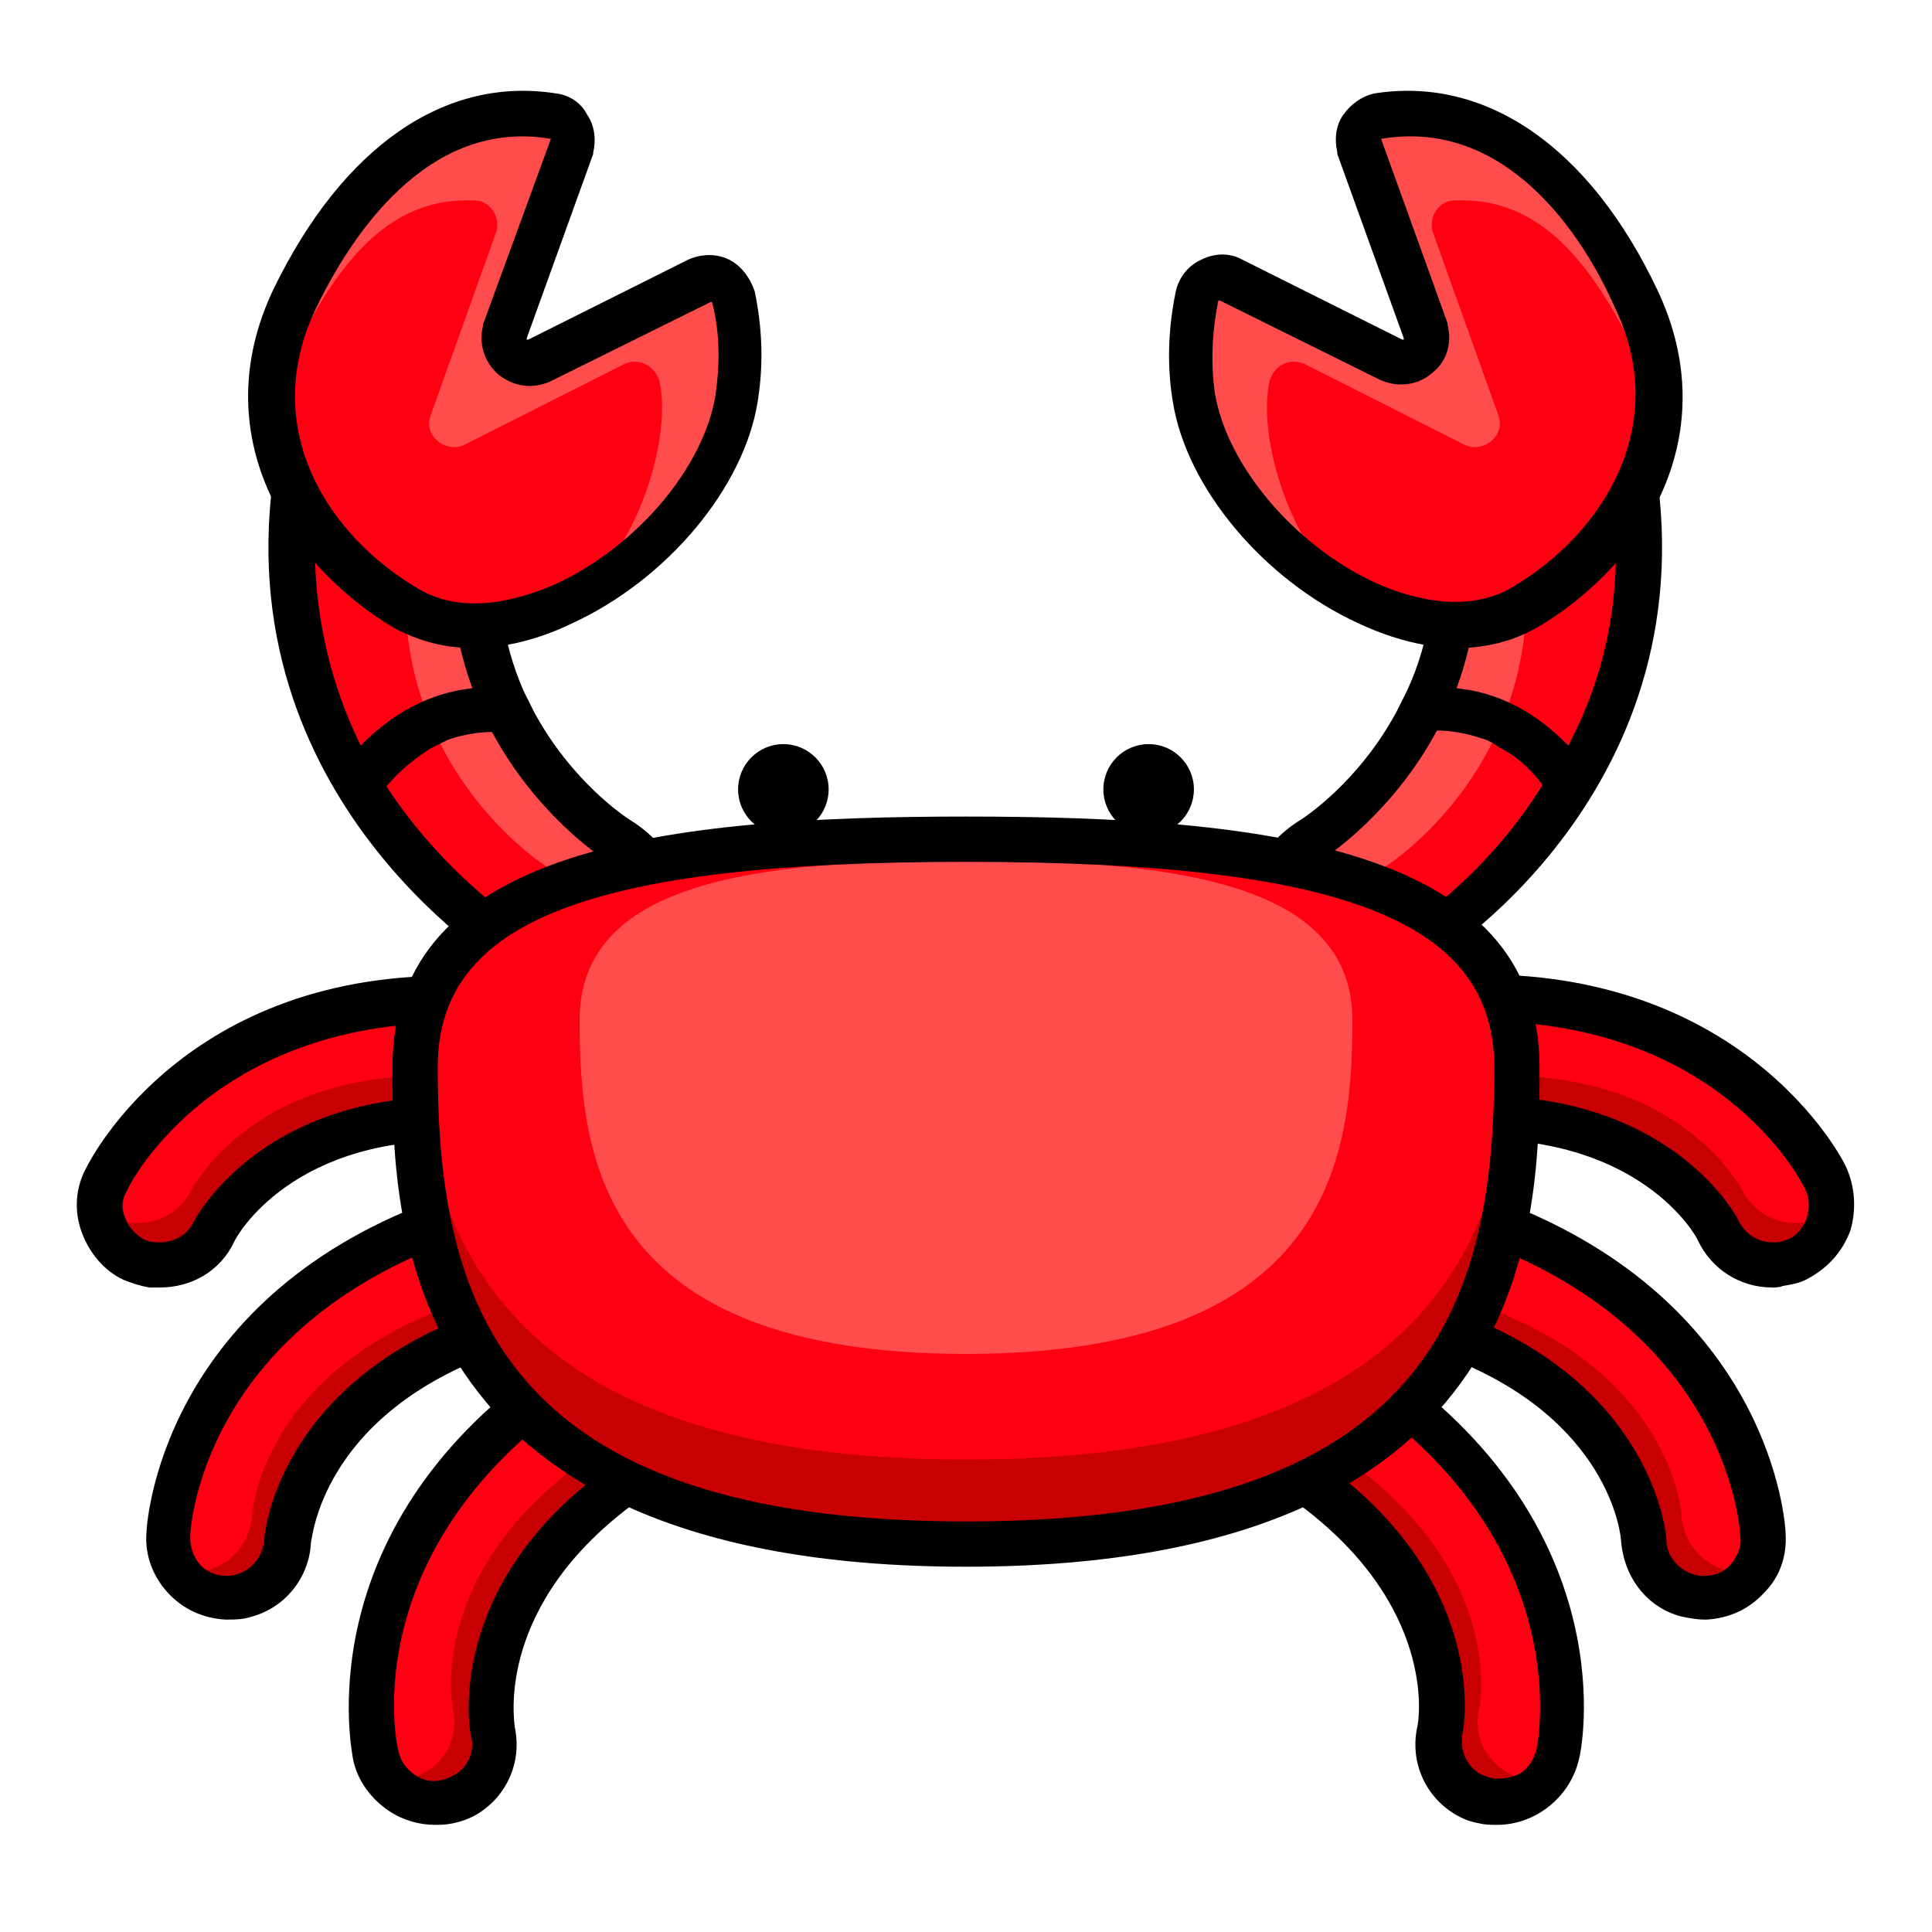 <svg width="60" height="60" viewBox="0 0 60 60" fill="none" xmlns="http://www.w3.org/2000/svg">
<path d="M39.562 28.641C39.609 28.875 39.75 29.063 39.891 29.297C40.734 30.281 42.469 30.375 43.828 29.578C44.203 29.344 52.5 24.188 50.625 14.156C50.391 12.938 48.938 12.281 47.391 12.61C45.844 12.985 44.766 14.25 45 15.469C46.312 22.5 41.062 25.969 40.828 26.11C39.75 26.719 39.281 27.75 39.562 28.641Z" fill="#FF0013"/>
<path d="M40.828 26.063C41.062 25.922 46.312 22.5 45 15.422C44.766 14.203 45.844 12.938 47.391 12.563C48.562 12.281 49.688 12.61 50.25 13.313C50.016 13.313 49.828 13.36 49.594 13.406C48.047 13.781 46.969 15.047 47.203 16.266C48.516 23.297 43.266 26.766 43.031 26.906C41.953 27.563 41.484 28.594 41.766 29.485C41.812 29.672 41.953 29.906 42.094 30.094C41.203 30.141 40.406 29.86 39.891 29.297C39.703 29.11 39.609 28.875 39.562 28.641C39.281 27.75 39.75 26.719 40.828 26.063Z" fill="#FF4D4D"/>
<path d="M51.328 13.969C51.188 13.312 50.812 12.703 50.203 12.328C49.406 11.812 48.328 11.625 47.25 11.906C45.281 12.375 44.016 13.969 44.297 15.562C44.766 18 44.391 19.969 43.688 21.469L43.359 22.125C42.188 24.281 40.547 25.359 40.406 25.453C39.094 26.25 38.484 27.609 38.812 28.828C38.906 29.156 39.094 29.438 39.281 29.719C40.031 30.562 41.25 30.938 42.516 30.703C43.078 30.609 43.594 30.422 44.109 30.094C44.578 29.906 53.297 24.469 51.328 13.969ZM43.453 28.922C42.422 29.578 41.016 29.484 40.406 28.781C40.312 28.641 40.219 28.547 40.172 28.406C39.984 27.797 40.359 27.094 41.156 26.625C41.297 26.531 43.266 25.219 44.625 22.688C44.953 22.688 45.422 22.734 45.984 22.922C46.172 22.969 46.359 23.062 46.547 23.203C47.016 23.438 47.484 23.812 47.906 24.375C46.078 27.328 43.641 28.828 43.453 28.922ZM48.703 23.156C47.484 21.891 46.219 21.469 45.234 21.375C45.844 19.734 46.125 17.719 45.656 15.281C45.516 14.438 46.359 13.5 47.531 13.219C47.578 13.219 47.672 13.172 47.719 13.172C48.328 13.078 48.938 13.172 49.359 13.453C49.547 13.594 49.828 13.828 49.875 14.203C50.625 17.859 49.922 20.859 48.703 23.156Z" fill="black"/>
<path d="M42.797 3.609C42.375 3.703 42.094 4.125 42.234 4.547L44.297 10.312C44.484 10.922 43.828 11.484 43.266 11.203L38.25 8.672C37.828 8.484 37.312 8.766 37.219 9.234C36.984 10.219 36.938 11.297 37.125 12.375C37.828 16.594 43.828 21 47.391 18.891C50.719 16.922 52.688 13.125 50.859 9.281C49.312 6.094 46.641 2.953 42.797 3.609Z" fill="#FF4D4D"/>
<path d="M40.5 11.297L45.516 13.828C46.078 14.062 46.734 13.547 46.547 12.938L44.484 7.172C44.391 6.75 44.625 6.328 45.047 6.234C48.328 6 49.922 9.047 51.422 12.234C51.469 14.672 50.109 16.828 48.094 18.328C47.016 18.984 45.891 19.359 44.812 19.453C43.406 19.359 43.359 19.312 42.047 18.328C40.406 17.625 39 13.875 39.422 11.859C39.562 11.344 40.031 11.109 40.5 11.297Z" fill="#FF0013"/>
<path d="M42.188 19.359C39.234 18 36.844 15.141 36.422 12.469C36.234 11.344 36.281 10.172 36.516 9.047C36.609 8.625 36.891 8.25 37.312 8.062C37.688 7.875 38.156 7.828 38.578 8.062L43.547 10.547H43.594V10.5L41.531 4.781V4.734C41.438 4.312 41.484 3.891 41.719 3.562C41.953 3.234 42.281 3 42.656 2.906C46.125 2.344 49.359 4.547 51.469 9C53.578 13.453 51.141 17.484 47.719 19.5C47.203 19.781 46.688 19.969 46.078 20.062C44.953 20.25 43.594 20.016 42.188 19.359ZM42.891 4.312L44.953 10.031V10.078C45.094 10.641 44.953 11.203 44.484 11.578C44.062 11.953 43.453 12.047 42.891 11.812L37.875 9.328C37.875 9.328 37.828 9.328 37.828 9.375C37.641 10.312 37.594 11.297 37.734 12.234C38.109 14.437 40.172 16.922 42.703 18.094C43.641 18.516 45.469 19.125 46.969 18.234C49.828 16.547 51.891 13.172 50.156 9.562C49.172 7.312 46.781 3.656 42.891 4.312Z" fill="black"/>
<path d="M20.438 28.641C20.391 28.875 20.25 29.063 20.109 29.297C19.266 30.281 17.531 30.375 16.172 29.578C15.797 29.297 7.453 24.141 9.375 14.11C9.609 12.891 11.062 12.235 12.609 12.563C14.156 12.938 15.234 14.203 15 15.422C13.688 22.453 18.938 25.922 19.172 26.063C20.25 26.719 20.719 27.75 20.438 28.641Z" fill="#FF0013"/>
<path d="M19.172 26.063C18.938 25.922 13.688 22.5 15 15.422C15.234 14.203 14.156 12.938 12.609 12.563C11.438 12.281 10.312 12.61 9.75 13.313C9.984 13.313 10.172 13.36 10.406 13.406C11.953 13.781 13.031 15.047 12.797 16.266C11.484 23.297 16.734 26.766 16.969 26.906C18.047 27.563 18.516 28.594 18.234 29.485C18.188 29.672 18.047 29.906 17.906 30.094C18.797 30.141 19.594 29.86 20.109 29.297C20.297 29.11 20.391 28.875 20.438 28.641C20.719 27.75 20.25 26.719 19.172 26.063Z" fill="#FF4D4D"/>
<path d="M19.547 25.453C19.406 25.359 17.766 24.281 16.594 22.125L16.266 21.469C15.609 19.969 15.234 18 15.656 15.562C15.938 13.969 14.672 12.375 12.703 11.906C11.625 11.672 10.547 11.812 9.75 12.328C9.141 12.703 8.719 13.312 8.625 13.969C6.656 24.469 15.375 29.906 15.75 30.141C16.266 30.469 16.781 30.656 17.344 30.75C18.609 30.938 19.828 30.609 20.578 29.766C20.812 29.484 20.953 29.203 21.047 28.875C21.516 27.609 20.859 26.25 19.547 25.453ZM10.031 14.203C10.078 13.828 10.359 13.594 10.547 13.453C10.969 13.172 11.578 13.078 12.188 13.172C12.234 13.172 12.328 13.219 12.375 13.219C13.547 13.5 14.391 14.438 14.25 15.281C13.781 17.719 14.062 19.734 14.672 21.375C13.734 21.469 12.422 21.891 11.203 23.156C10.078 20.859 9.375 17.859 10.031 14.203ZM19.781 28.406C19.734 28.547 19.688 28.688 19.547 28.781C18.938 29.484 17.578 29.531 16.5 28.922C16.312 28.828 13.875 27.281 12 24.422C12.469 23.859 12.938 23.531 13.359 23.25C13.547 23.156 13.734 23.062 13.922 22.969C14.484 22.781 14.953 22.734 15.281 22.734C16.641 25.266 18.609 26.578 18.75 26.672C19.547 27.094 19.969 27.844 19.781 28.406Z" fill="black"/>
<path d="M17.203 3.609C17.625 3.703 17.906 4.125 17.766 4.547L15.703 10.312C15.516 10.922 16.172 11.484 16.734 11.203L21.75 8.672C22.172 8.484 22.688 8.766 22.781 9.234C23.016 10.219 23.062 11.297 22.875 12.375C22.172 16.594 16.172 21 12.609 18.891C9.281 16.875 7.312 13.125 9.141 9.281C10.688 6.094 13.359 2.953 17.203 3.609Z" fill="#FF4D4D"/>
<path d="M19.406 11.297L14.391 13.828C13.828 14.062 13.172 13.547 13.36 12.938L15.422 7.172C15.516 6.75 15.281 6.328 14.86 6.234C11.578 6 9.984 9.047 8.484 12.234C8.438 14.672 9.797 16.828 11.813 18.328C12.891 18.984 14.016 19.359 15.094 19.453C16.5 19.359 16.547 19.312 17.86 18.328C19.5 17.625 20.906 13.875 20.485 11.859C20.344 11.344 19.828 11.109 19.406 11.297Z" fill="#FF0013"/>
<path d="M13.875 20.062C13.312 19.969 12.75 19.781 12.234 19.5C8.859 17.484 6.375 13.453 8.484 9C10.641 4.547 13.828 2.344 17.297 2.906C17.672 2.953 18.047 3.187 18.234 3.562C18.469 3.891 18.516 4.359 18.422 4.734V4.781L16.359 10.5V10.547H16.406L21.375 8.062C21.797 7.875 22.266 7.875 22.641 8.062C23.016 8.25 23.297 8.625 23.438 9.047C23.672 10.172 23.719 11.297 23.531 12.469C23.109 15.141 20.719 18 17.766 19.359C16.406 20.016 15.047 20.25 13.875 20.062ZM17.109 4.312C13.266 3.656 10.875 7.359 9.797 9.609C8.063 13.266 10.125 16.594 12.984 18.281C14.484 19.172 16.266 18.562 17.25 18.141C19.781 16.969 21.844 14.531 22.219 12.281C22.359 11.297 22.359 10.359 22.125 9.422C22.125 9.375 22.078 9.375 22.078 9.375L17.062 11.859C16.5 12.094 15.938 12 15.469 11.625C15.047 11.25 14.859 10.687 15 10.125V10.078L17.109 4.312Z" fill="black"/>
<path d="M4.734 39.281C4.547 39.234 4.359 39.188 4.172 39.094C3.234 38.625 2.859 37.5 3.328 36.609C3.469 36.375 6.328 30.61 14.859 31.031C15.891 31.078 16.688 31.969 16.641 33C16.594 34.031 15.703 34.828 14.672 34.781C8.672 34.5 6.75 38.156 6.656 38.297C6.281 39 5.484 39.375 4.734 39.281Z" fill="#FF0013"/>
<path d="M15.938 31.453V31.641C15.891 32.672 15 33.469 13.969 33.422C7.969 33.141 6.047 36.797 5.953 36.938C5.578 37.688 4.828 38.063 4.031 37.969C3.844 37.922 3.656 37.875 3.469 37.782C3.328 37.735 3.234 37.641 3.094 37.547C3.141 38.203 3.516 38.813 4.125 39.141C4.312 39.235 4.5 39.282 4.688 39.328C5.438 39.422 6.234 39.047 6.609 38.297C6.703 38.157 8.672 34.5 14.625 34.782C15.656 34.828 16.5 34.032 16.594 33C16.641 32.391 16.359 31.828 15.938 31.453Z" fill="#C80004"/>
<path d="M4.969 39.984C4.875 39.984 4.734 39.984 4.641 39.984C4.359 39.938 4.078 39.844 3.844 39.75C3.234 39.469 2.766 38.906 2.531 38.25C2.297 37.594 2.344 36.891 2.672 36.281C2.812 36 5.906 29.86 14.859 30.328C15.562 30.375 16.172 30.656 16.641 31.172C17.109 31.688 17.344 32.344 17.297 33C17.25 33.703 16.969 34.313 16.453 34.781C15.938 35.25 15.281 35.484 14.625 35.438C9.094 35.156 7.312 38.438 7.266 38.578C6.844 39.469 5.953 39.984 4.969 39.984ZM4.828 38.578C5.297 38.625 5.812 38.391 6 37.969C6.094 37.781 8.25 33.75 14.672 34.078C15.328 34.125 15.844 33.609 15.891 33C15.891 32.672 15.797 32.391 15.609 32.156C15.422 31.922 15.141 31.781 14.812 31.781C6.75 31.406 4.031 36.75 3.938 36.984C3.797 37.219 3.75 37.5 3.891 37.828C3.984 38.109 4.219 38.344 4.453 38.484C4.547 38.531 4.688 38.578 4.828 38.578Z" fill="black"/>
<path d="M7.594 49.547C7.406 49.594 7.219 49.641 6.984 49.594C5.953 49.547 5.156 48.656 5.203 47.625C5.203 47.344 5.578 40.922 13.594 37.922C14.578 37.547 15.609 38.063 15.984 39C16.359 39.984 15.844 41.016 14.906 41.391C9.328 43.5 8.953 47.625 8.953 47.813C8.906 48.656 8.344 49.313 7.594 49.547Z" fill="#FF0013"/>
<path d="M15.984 39.047C15.75 38.438 15.281 38.016 14.672 37.875C14.766 37.969 14.812 38.11 14.859 38.25C15.234 39.235 14.719 40.266 13.781 40.641C8.203 42.75 7.828 46.875 7.828 47.063C7.781 47.86 7.219 48.563 6.469 48.75C6.281 48.797 6.094 48.844 5.859 48.797C5.719 48.797 5.625 48.75 5.531 48.75C5.859 49.219 6.375 49.547 6.984 49.594C7.172 49.594 7.406 49.594 7.594 49.547C8.344 49.313 8.906 48.657 8.953 47.86C8.953 47.672 9.328 43.547 14.906 41.438C15.891 41.063 16.359 39.985 15.984 39.047Z" fill="#C80004"/>
<path d="M7.078 50.297C7.031 50.297 6.984 50.297 6.984 50.297C6.281 50.25 5.672 49.969 5.203 49.453C4.734 48.938 4.5 48.281 4.547 47.625C4.547 47.344 4.969 40.453 13.359 37.313C14.016 37.078 14.672 37.078 15.328 37.359C15.938 37.641 16.406 38.156 16.688 38.813C17.203 40.125 16.5 41.625 15.188 42.094C9.984 44.063 9.703 47.766 9.656 47.906C9.609 48.984 8.859 49.922 7.828 50.203C7.547 50.297 7.313 50.297 7.078 50.297ZM14.25 38.531C14.109 38.531 13.969 38.578 13.828 38.625C6.281 41.484 5.906 47.438 5.906 47.719C5.906 48.047 6 48.328 6.188 48.563C6.375 48.797 6.703 48.938 6.984 48.938C7.125 48.938 7.219 48.938 7.359 48.891C7.828 48.75 8.156 48.328 8.203 47.859C8.203 47.625 8.625 43.078 14.625 40.828C14.906 40.734 15.141 40.5 15.281 40.219C15.422 39.938 15.422 39.609 15.328 39.328C15.234 39.047 15 38.813 14.719 38.672C14.578 38.578 14.438 38.531 14.25 38.531Z" fill="black"/>
<path d="M14.437 55.688C14.25 55.781 14.062 55.875 13.875 55.922C12.89 56.156 11.859 55.5 11.672 54.469C11.625 54.188 10.312 47.906 17.25 42.938C18.094 42.328 19.265 42.516 19.828 43.359C20.437 44.203 20.25 45.375 19.406 45.938C14.531 49.406 15.234 53.484 15.281 53.672C15.469 54.516 15.094 55.313 14.437 55.688Z" fill="#FF0013"/>
<path d="M19.828 43.406C19.5 42.938 19.031 42.703 18.516 42.656L18.609 42.75C19.219 43.594 19.031 44.766 18.188 45.328C13.312 48.797 14.016 52.875 14.062 53.062C14.25 53.859 13.875 54.656 13.219 55.031C13.031 55.125 12.844 55.219 12.656 55.266C12.469 55.312 12.234 55.312 12.047 55.266C12.469 55.781 13.172 56.062 13.875 55.922C14.062 55.875 14.25 55.781 14.438 55.688C15.094 55.312 15.469 54.516 15.281 53.719C15.234 53.531 14.531 49.453 19.406 45.984C20.25 45.422 20.438 44.25 19.828 43.406Z" fill="#C80004"/>
<path d="M13.5 56.672C13.031 56.672 12.516 56.531 12.094 56.25C11.531 55.875 11.109 55.313 10.969 54.656C10.922 54.375 9.516 47.625 16.828 42.422C17.391 42.047 18.047 41.859 18.75 42C19.406 42.094 20.016 42.469 20.438 43.031C20.812 43.594 21 44.25 20.859 44.953C20.766 45.609 20.391 46.219 19.828 46.594C15.328 49.828 15.984 53.484 15.984 53.625C16.219 54.703 15.75 55.781 14.812 56.344C14.578 56.484 14.297 56.578 14.062 56.625C13.828 56.672 13.688 56.672 13.5 56.672ZM18.328 43.313C18.094 43.313 17.859 43.406 17.672 43.547C11.109 48.234 12.281 54.094 12.375 54.375C12.422 54.656 12.609 54.938 12.891 55.125C13.172 55.313 13.453 55.359 13.781 55.266C13.922 55.219 14.016 55.172 14.109 55.125C14.531 54.891 14.766 54.375 14.625 53.906C14.578 53.719 13.781 49.172 19.031 45.469C19.266 45.281 19.453 45 19.5 44.719C19.547 44.438 19.5 44.109 19.312 43.875C19.125 43.641 18.844 43.453 18.562 43.406C18.469 43.313 18.422 43.313 18.328 43.313Z" fill="black"/>
<path d="M55.266 39.281C55.453 39.234 55.641 39.188 55.828 39.094C56.766 38.625 57.141 37.5 56.672 36.609C56.531 36.375 53.672 30.61 45.141 31.031C44.109 31.078 43.312 31.969 43.359 33C43.406 34.031 44.297 34.828 45.328 34.781C51.328 34.5 53.25 38.156 53.344 38.297C53.719 39 54.516 39.375 55.266 39.281Z" fill="#FF0013"/>
<path d="M44.109 31.453V31.641C44.156 32.672 45.047 33.469 46.078 33.422C52.078 33.141 54 36.797 54.094 36.938C54.469 37.688 55.219 38.062 56.016 37.969C56.203 37.922 56.391 37.875 56.578 37.781C56.719 37.734 56.812 37.641 56.953 37.547C56.906 38.203 56.531 38.812 55.922 39.141C55.734 39.234 55.547 39.281 55.359 39.328C54.609 39.422 53.812 39.047 53.438 38.297C53.344 38.156 51.375 34.5 45.422 34.781C44.391 34.828 43.547 34.031 43.453 33C43.406 32.391 43.688 31.828 44.109 31.453Z" fill="#C80004"/>
<path d="M55.031 39.984C54.047 39.984 53.156 39.422 52.734 38.531C52.688 38.391 50.906 35.156 45.375 35.391C44.719 35.438 44.016 35.203 43.547 34.734C43.031 34.266 42.75 33.656 42.703 32.953C42.656 32.25 42.891 31.594 43.359 31.125C43.828 30.609 44.438 30.328 45.141 30.281C54.094 29.859 57.234 36 57.328 36.234C57.609 36.844 57.656 37.547 57.469 38.203C57.234 38.859 56.766 39.375 56.156 39.703C55.922 39.844 55.641 39.891 55.359 39.938C55.266 39.984 55.125 39.984 55.031 39.984ZM46.031 34.031C51.938 34.031 53.953 37.781 54 37.922C54.234 38.391 54.703 38.625 55.172 38.578C55.312 38.578 55.406 38.531 55.547 38.484C55.828 38.344 56.016 38.109 56.109 37.828C56.203 37.547 56.203 37.219 56.062 36.938C55.969 36.703 53.25 31.359 45.188 31.734C44.859 31.734 44.578 31.875 44.391 32.109C44.203 32.344 44.062 32.625 44.109 32.953C44.156 33.609 44.672 34.078 45.328 34.031H46.031Z" fill="black"/>
<path d="M52.406 49.547C52.594 49.594 52.781 49.641 53.016 49.594C54.047 49.547 54.844 48.656 54.797 47.625C54.797 47.344 54.422 40.922 46.406 37.922C45.422 37.547 44.391 38.062 44.016 39C43.641 39.984 44.156 41.016 45.094 41.391C50.672 43.5 51.047 47.625 51.047 47.812C51.094 48.656 51.656 49.312 52.406 49.547Z" fill="#FF0013"/>
<path d="M44.063 39.047C44.297 38.438 44.766 38.016 45.375 37.875C45.281 37.969 45.234 38.109 45.188 38.25C44.813 39.234 45.328 40.266 46.266 40.641C51.844 42.75 52.219 46.875 52.219 47.062C52.266 47.859 52.828 48.562 53.578 48.75C53.766 48.797 53.953 48.844 54.188 48.797C54.328 48.797 54.422 48.75 54.516 48.75C54.188 49.219 53.672 49.547 53.063 49.594C52.875 49.594 52.641 49.594 52.453 49.547C51.703 49.312 51.141 48.656 51.094 47.859C51.094 47.672 50.719 43.547 45.141 41.438C44.156 41.062 43.688 39.984 44.063 39.047Z" fill="#C80004"/>
<path d="M52.922 50.297C52.688 50.297 52.453 50.25 52.219 50.203C51.141 49.922 50.438 48.984 50.344 47.859C50.344 47.719 50.016 44.016 44.813 42.094C43.5 41.578 42.797 40.125 43.313 38.812C43.547 38.156 44.016 37.641 44.672 37.359C45.281 37.078 45.984 37.078 46.641 37.312C55.031 40.5 55.453 47.344 55.453 47.625C55.5 48.328 55.266 48.984 54.797 49.453C54.328 49.969 53.719 50.25 53.016 50.297C52.969 50.297 52.969 50.297 52.922 50.297ZM45.75 38.531C45.609 38.531 45.422 38.578 45.281 38.625C45 38.766 44.766 39 44.672 39.281C44.438 39.891 44.766 40.547 45.328 40.781C51.328 43.031 51.75 47.625 51.75 47.812C51.75 48.328 52.125 48.75 52.594 48.891C52.734 48.937 52.828 48.937 52.969 48.937C53.297 48.937 53.578 48.797 53.766 48.562C53.953 48.328 54.094 48.047 54.047 47.719C54.047 47.484 53.672 41.484 46.125 38.625C46.031 38.578 45.891 38.531 45.75 38.531Z" fill="black"/>
<path d="M45.562 55.688C45.75 55.781 45.938 55.875 46.125 55.922C47.109 56.156 48.141 55.5 48.328 54.469C48.375 54.188 49.688 47.906 42.75 42.938C41.906 42.328 40.734 42.516 40.172 43.359C39.562 44.203 39.75 45.375 40.594 45.938C45.469 49.406 44.766 53.484 44.719 53.672C44.531 54.516 44.906 55.313 45.562 55.688Z" fill="#FF0013"/>
<path d="M40.172 43.406C40.5 42.938 40.969 42.703 41.484 42.656C41.438 42.703 41.438 42.703 41.391 42.75C40.781 43.594 40.969 44.766 41.812 45.328C46.688 48.797 45.984 52.875 45.938 53.062C45.75 53.859 46.125 54.656 46.781 55.031C46.969 55.125 47.156 55.219 47.344 55.266C47.531 55.312 47.766 55.312 47.953 55.266C47.531 55.781 46.828 56.062 46.125 55.922C45.938 55.875 45.75 55.781 45.562 55.688C44.906 55.312 44.531 54.516 44.719 53.719C44.766 53.531 45.469 49.453 40.594 45.984C39.797 45.422 39.609 44.25 40.172 43.406Z" fill="#C80004"/>
<path d="M46.5 56.672C46.312 56.672 46.125 56.672 45.938 56.625C45.656 56.578 45.422 56.484 45.188 56.344C44.25 55.781 43.781 54.703 44.016 53.625C44.062 53.484 44.672 49.828 40.172 46.594C39.609 46.219 39.234 45.609 39.141 44.953C39.047 44.297 39.188 43.594 39.562 43.031C39.984 42.469 40.547 42.094 41.25 42C41.906 41.906 42.609 42.047 43.172 42.422C50.484 47.625 49.125 54.375 49.031 54.656C48.75 55.828 47.672 56.672 46.5 56.672ZM41.672 43.313C41.625 43.313 41.531 43.313 41.484 43.313C41.156 43.359 40.922 43.547 40.734 43.781C40.547 44.016 40.5 44.344 40.547 44.625C40.594 44.906 40.781 45.188 41.016 45.375C46.266 49.125 45.469 53.625 45.422 53.813C45.328 54.328 45.516 54.797 45.938 55.078C46.031 55.125 46.172 55.172 46.313 55.219C46.594 55.266 46.922 55.219 47.203 55.078C47.484 54.891 47.625 54.656 47.719 54.328C47.766 54.094 48.938 48.188 42.422 43.5C42.141 43.406 41.906 43.313 41.672 43.313Z" fill="black"/>
<path d="M47.109 33.141C47.109 27.094 39.469 26.062 30 26.062C20.531 26.062 12.891 27.094 12.891 33.141C12.891 39.188 13.828 47.953 30 47.953C46.172 47.953 47.109 39.188 47.109 33.141Z" fill="#FF0013"/>
<path d="M42 31.688C42 27.469 36.656 26.719 30 26.719C23.344 26.719 18 27.422 18 31.688C18 35.953 18.656 42.047 30 42.047C41.344 42.047 42 35.906 42 31.688Z" fill="#FF4D4D"/>
<path d="M30 45.328C15.469 45.328 13.219 38.203 12.938 32.391C12.891 32.625 12.891 32.859 12.891 33.094C12.891 39.141 13.828 47.906 30 47.906C46.172 47.906 47.109 39.141 47.109 33.094C47.109 32.859 47.109 32.625 47.062 32.391C46.781 38.25 44.531 45.328 30 45.328Z" fill="#C80004"/>
<path d="M30 48.656C12.188 48.656 12.188 37.781 12.188 33.141C12.188 26.297 20.766 25.359 30 25.359C39.234 25.359 47.812 26.297 47.812 33.141C47.812 37.781 47.812 48.656 30 48.656ZM30 26.766C18.328 26.766 13.594 28.594 13.594 33.141C13.594 40.453 15.562 47.25 30 47.25C44.438 47.25 46.406 40.453 46.406 33.141C46.406 28.594 41.672 26.766 30 26.766Z" fill="black"/>
<path d="M35.672 25.922C36.449 25.922 37.078 25.292 37.078 24.516C37.078 23.739 36.449 23.109 35.672 23.109C34.895 23.109 34.266 23.739 34.266 24.516C34.266 25.292 34.895 25.922 35.672 25.922Z" fill="black"/>
<path d="M24.328 25.922C25.105 25.922 25.734 25.292 25.734 24.516C25.734 23.739 25.105 23.109 24.328 23.109C23.552 23.109 22.922 23.739 22.922 24.516C22.922 25.292 23.552 25.922 24.328 25.922Z" fill="black"/>
</svg>
